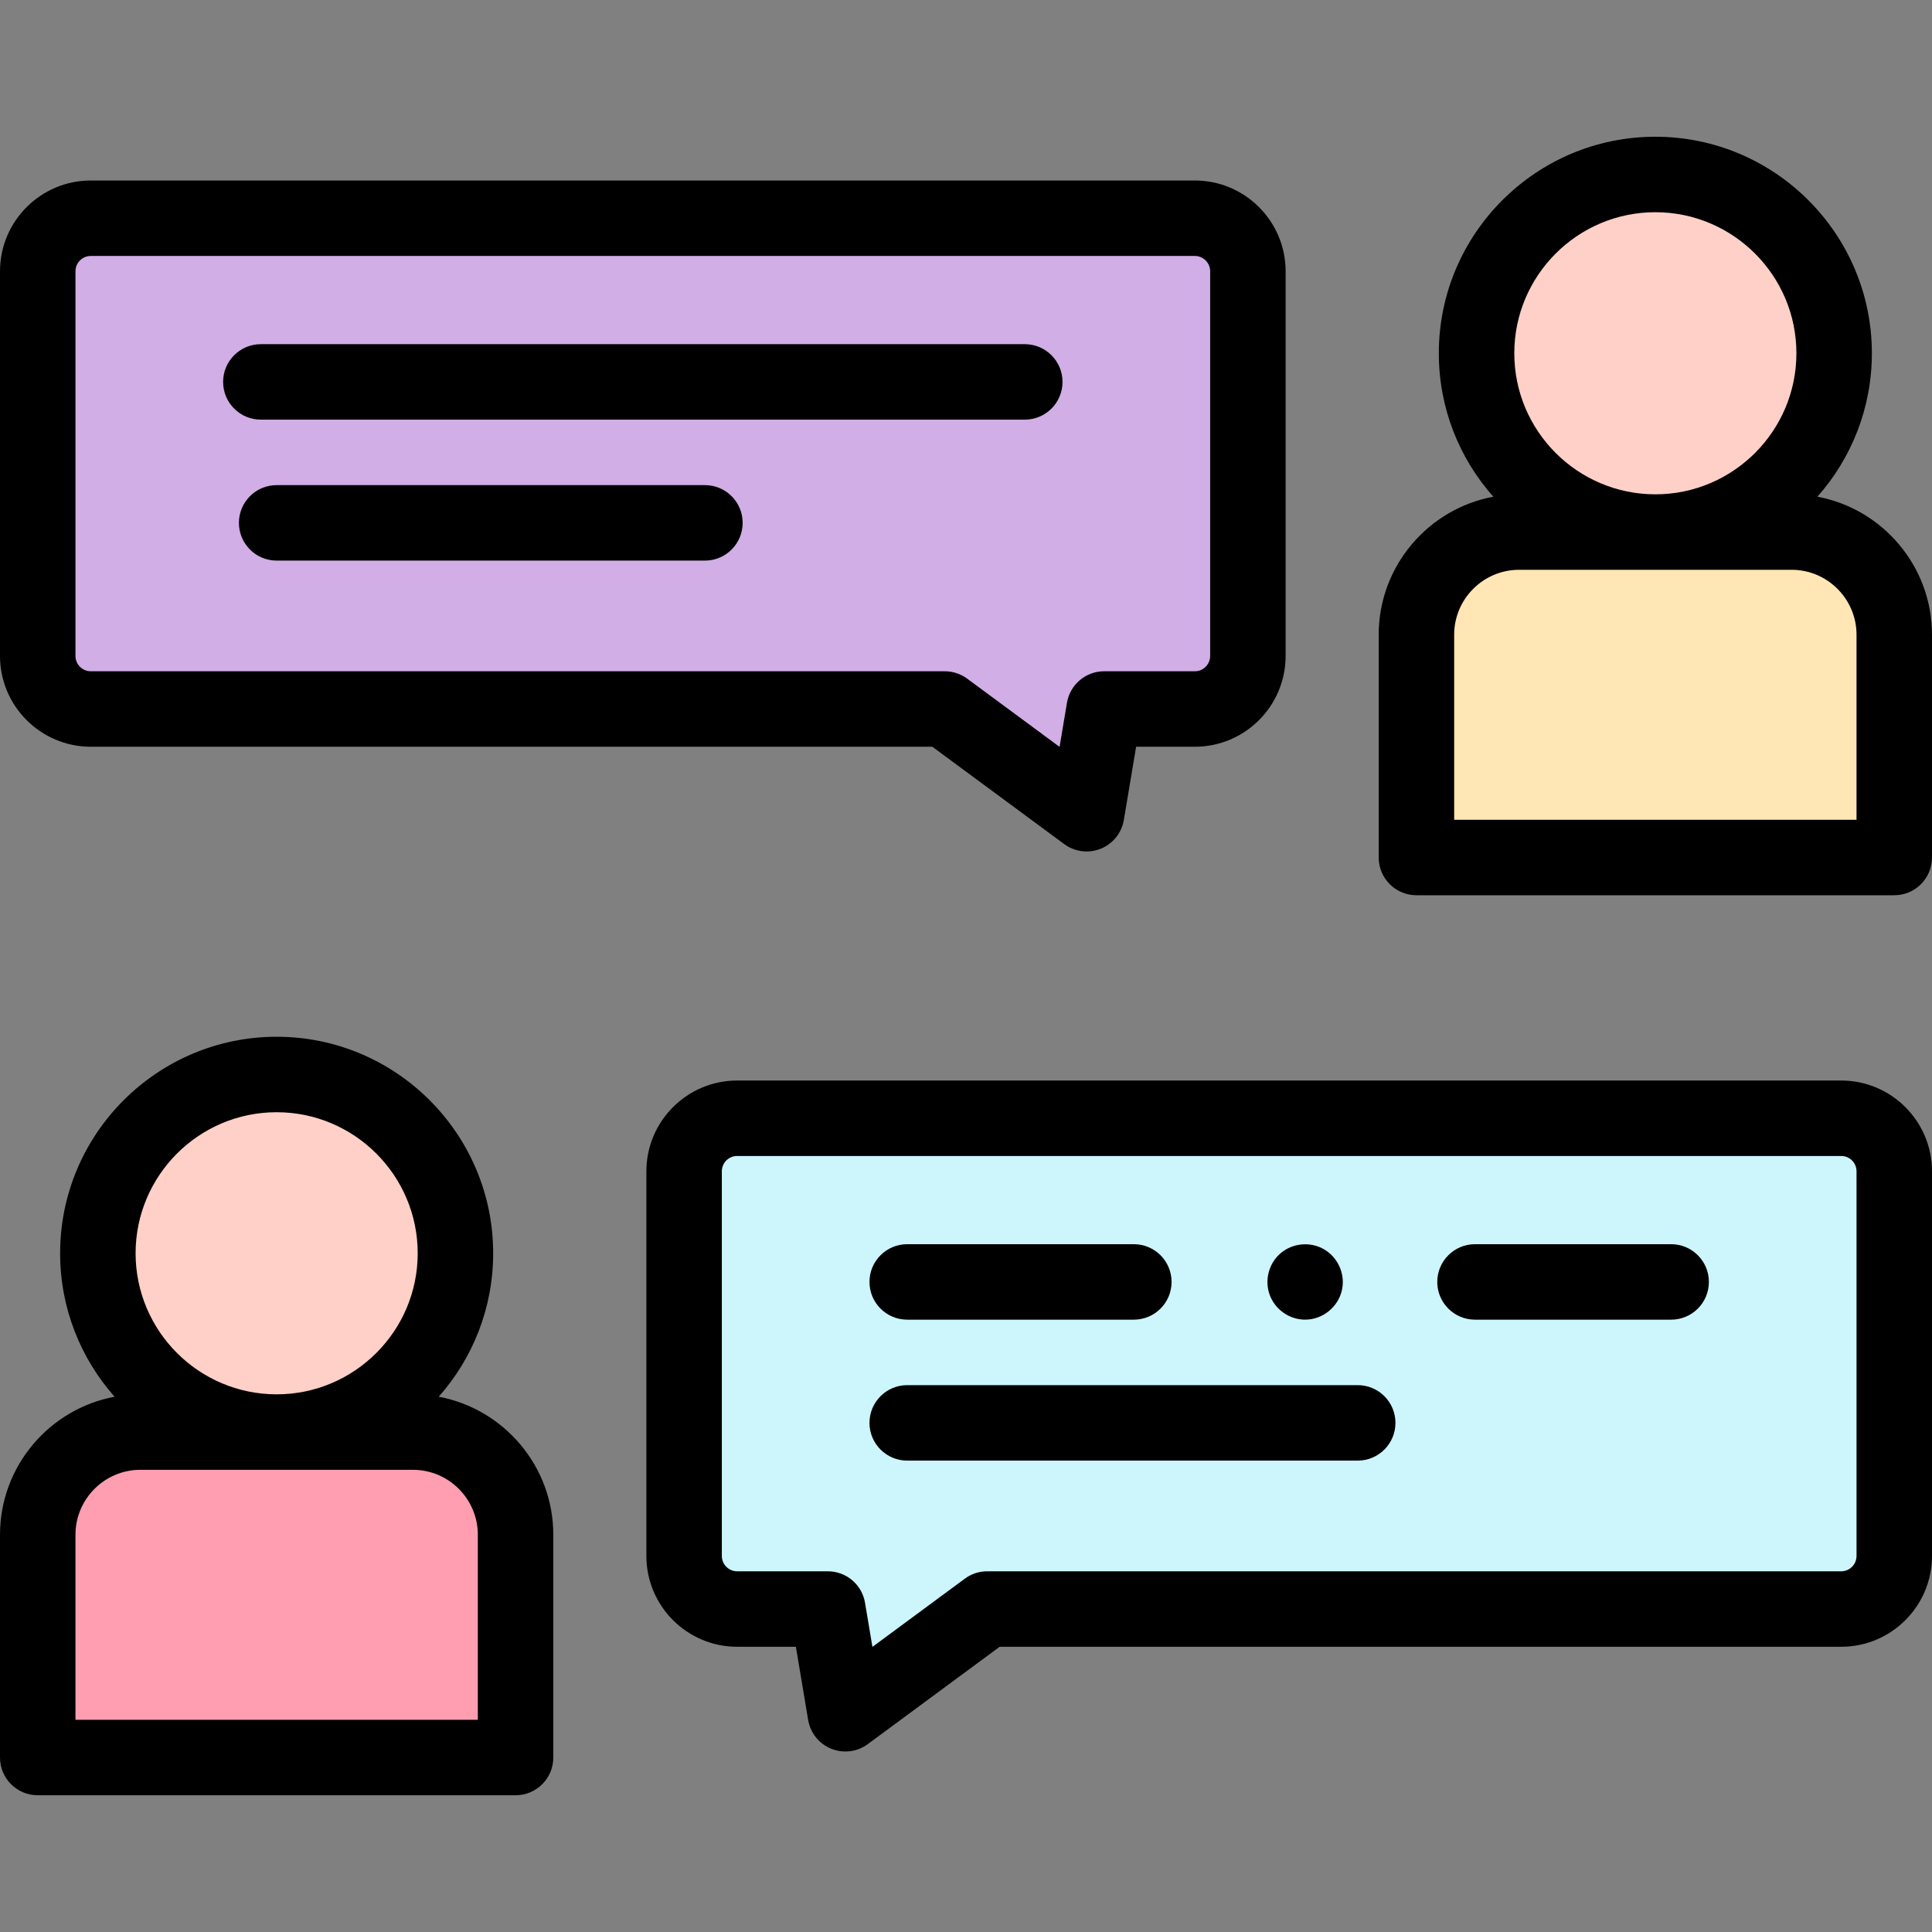 <svg id="Capa_1" enable-background="new 0 0 512 512" height="512" viewBox="0 0 512 512" width="512" xmlns="http://www.w3.org/2000/svg"><rect x="0" y="0" width="512" height="512" fill="#808080" stroke="none"/><g><g><g><g><g><path d="m261.632 426.408-37.601 27.757-4.653-27.757h-24.038c-7.758 0-14.046-6.298-14.046-14.068v-101.923c0-7.77 6.289-14.068 14.046-14.068h292.612c7.758 0 14.046 6.298 14.046 14.068v101.923c0 7.77-6.289 14.068-14.046 14.068z" fill="#ccf5fc"/></g></g></g><g><g><ellipse cx="73.315" cy="332.132" fill="#ffd0c7" rx="47.381" ry="47.381" transform="matrix(.906 -.423 .423 .906 -133.461 62.076)"/></g><path d="m136.63 465.762h-126.63v-59.033c0-15.031 12.185-27.216 27.216-27.216h72.198c15.031 0 27.216 12.185 27.216 27.216z" fill="#ff9eb1"/></g><g><g><g><g><g><g><path d="m250.368 187.894 37.601 27.757 4.652-27.757h24.038c7.758 0 14.046-6.299 14.046-14.068v-101.922c0-7.77-6.289-14.068-14.046-14.068h-292.613c-7.757 0-14.046 6.298-14.046 14.068v101.922c0 7.77 6.289 14.068 14.046 14.068z" fill="#d1aee5"/></g></g></g></g><g><g><ellipse cx="438.685" cy="93.619" fill="#ffd0c7" rx="47.381" ry="47.381" transform="matrix(.987 -.16 .16 .987 -9.332 71.478)"/></g><g><path d="m375.37 227.249h126.63v-59.033c0-15.031-12.185-27.216-27.216-27.216h-72.198c-15.031 0-27.216 12.185-27.216 27.216z" fill="#ffe6b4"/></g></g></g></g></g><g><g><path d="m359.809 387.077h-119.387c-5.523 0-10-4.477-10-10s4.477-10 10-10h119.387c5.522 0 10 4.477 10 10s-4.478 10-10 10z"/></g><g><g><path d="m442.873 349.724h-51.981c-5.522 0-10-4.477-10-10s4.478-10 10-10h51.981c5.523 0 10 4.477 10 10s-4.477 10-10 10z"/></g><g><path d="m300.479 349.724h-60.058c-5.523 0-10-4.477-10-10s4.477-10 10-10h60.058c5.523 0 10 4.477 10 10s-4.477 10-10 10z"/></g><g><path d="m345.87 349.72c-4.122 0-7.887-2.61-9.347-6.461-1.442-3.804-.385-8.212 2.632-10.945 3.184-2.884 7.991-3.388 11.712-1.247 3.668 2.11 5.635 6.464 4.803 10.613-.927 4.621-5.086 8.04-9.8 8.04z"/></g></g><g><g><path d="m271.578 111.21h-202.451c-5.523 0-10-4.477-10-10s4.477-10 10-10h202.451c5.523 0 10 4.477 10 10s-4.477 10-10 10z"/></g><g><path d="m186.812 148.564h-113.497c-5.523 0-10-4.477-10-10s4.477-10 10-10h113.497c5.523 0 10 4.477 10 10 0 5.522-4.477 10-10 10z"/></g></g><path d="m116.263 370.146c8.976-10.13 14.432-23.446 14.432-38.013 0-31.64-25.741-57.381-57.381-57.381s-57.381 25.741-57.381 57.381c0 14.567 5.456 27.884 14.432 38.014-17.259 3.223-30.365 18.401-30.365 36.582v59.033c0 5.523 4.477 10 10 10h126.63c5.523 0 10-4.477 10-10v-59.033c0-18.181-13.106-33.359-30.367-36.583zm-42.948-75.395c20.612 0 37.381 16.769 37.381 37.381s-16.769 37.381-37.381 37.381-37.381-16.769-37.381-37.381c0-20.611 16.769-37.381 37.381-37.381zm53.315 161.011h-106.63v-49.033c0-9.493 7.723-17.216 17.216-17.216h72.198c9.493 0 17.216 7.723 17.216 17.216z"/><path d="m481.633 131.632c8.976-10.13 14.432-23.446 14.432-38.013 0-31.64-25.741-57.381-57.381-57.381s-57.381 25.741-57.381 57.381c0 14.567 5.456 27.884 14.432 38.013-17.26 3.225-30.366 18.402-30.366 36.584v59.033c0 5.523 4.478 10 10 10h126.631c5.522 0 10-4.477 10-10v-59.033c0-18.182-13.106-33.36-30.367-36.584zm-42.948-75.394c20.612 0 37.381 16.769 37.381 37.381s-16.768 37.381-37.381 37.381-37.381-16.769-37.381-37.381 16.768-37.381 37.381-37.381zm53.315 161.011h-106.63v-49.033c0-9.493 7.723-17.216 17.216-17.216h72.198c9.493 0 17.216 7.723 17.216 17.216z"/><path d="m287.969 225.65c-2.107 0-4.193-.665-5.94-1.955l-34.952-25.802h-223.031c-13.259.001-24.046-10.796-24.046-24.067v-101.922c0-13.271 10.787-24.068 24.046-24.068h292.613c13.259 0 24.046 10.797 24.046 24.068v101.922c0 13.271-10.787 24.068-24.046 24.068h-15.575l-3.254 19.41c-.575 3.429-2.89 6.313-6.112 7.617-1.21.489-2.484.729-3.749.729zm-263.923-157.815c-2.231 0-4.046 1.825-4.046 4.068v101.922c0 2.243 1.815 4.068 4.046 4.068h226.321c2.138 0 4.219.685 5.939 1.954l24.492 18.081 1.96-11.688c.808-4.817 4.977-8.347 9.862-8.347h24.038c2.23 0 4.046-1.825 4.046-4.068v-101.921c0-2.243-1.816-4.068-4.046-4.068h-292.612z"/><path d="m224.031 464.165c-1.266 0-2.539-.24-3.749-.73-3.223-1.304-5.538-4.188-6.112-7.617l-3.253-19.41h-15.575c-13.259 0-24.046-10.797-24.046-24.068v-101.922c0-13.271 10.787-24.068 24.046-24.068h292.613c13.259 0 24.046 10.797 24.046 24.068v101.922c0 13.271-10.787 24.068-24.046 24.068h-223.03l-34.953 25.802c-1.748 1.29-3.835 1.955-5.941 1.955zm-28.69-157.815c-2.231 0-4.046 1.825-4.046 4.068v101.922c0 2.243 1.816 4.068 4.046 4.068h24.038c4.885 0 9.055 3.529 9.862 8.347l1.959 11.689 24.493-18.081c1.72-1.27 3.801-1.955 5.939-1.955h226.321c2.23 0 4.046-1.825 4.046-4.068v-101.922c0-2.243-1.815-4.068-4.046-4.068z"/></g></g></svg>